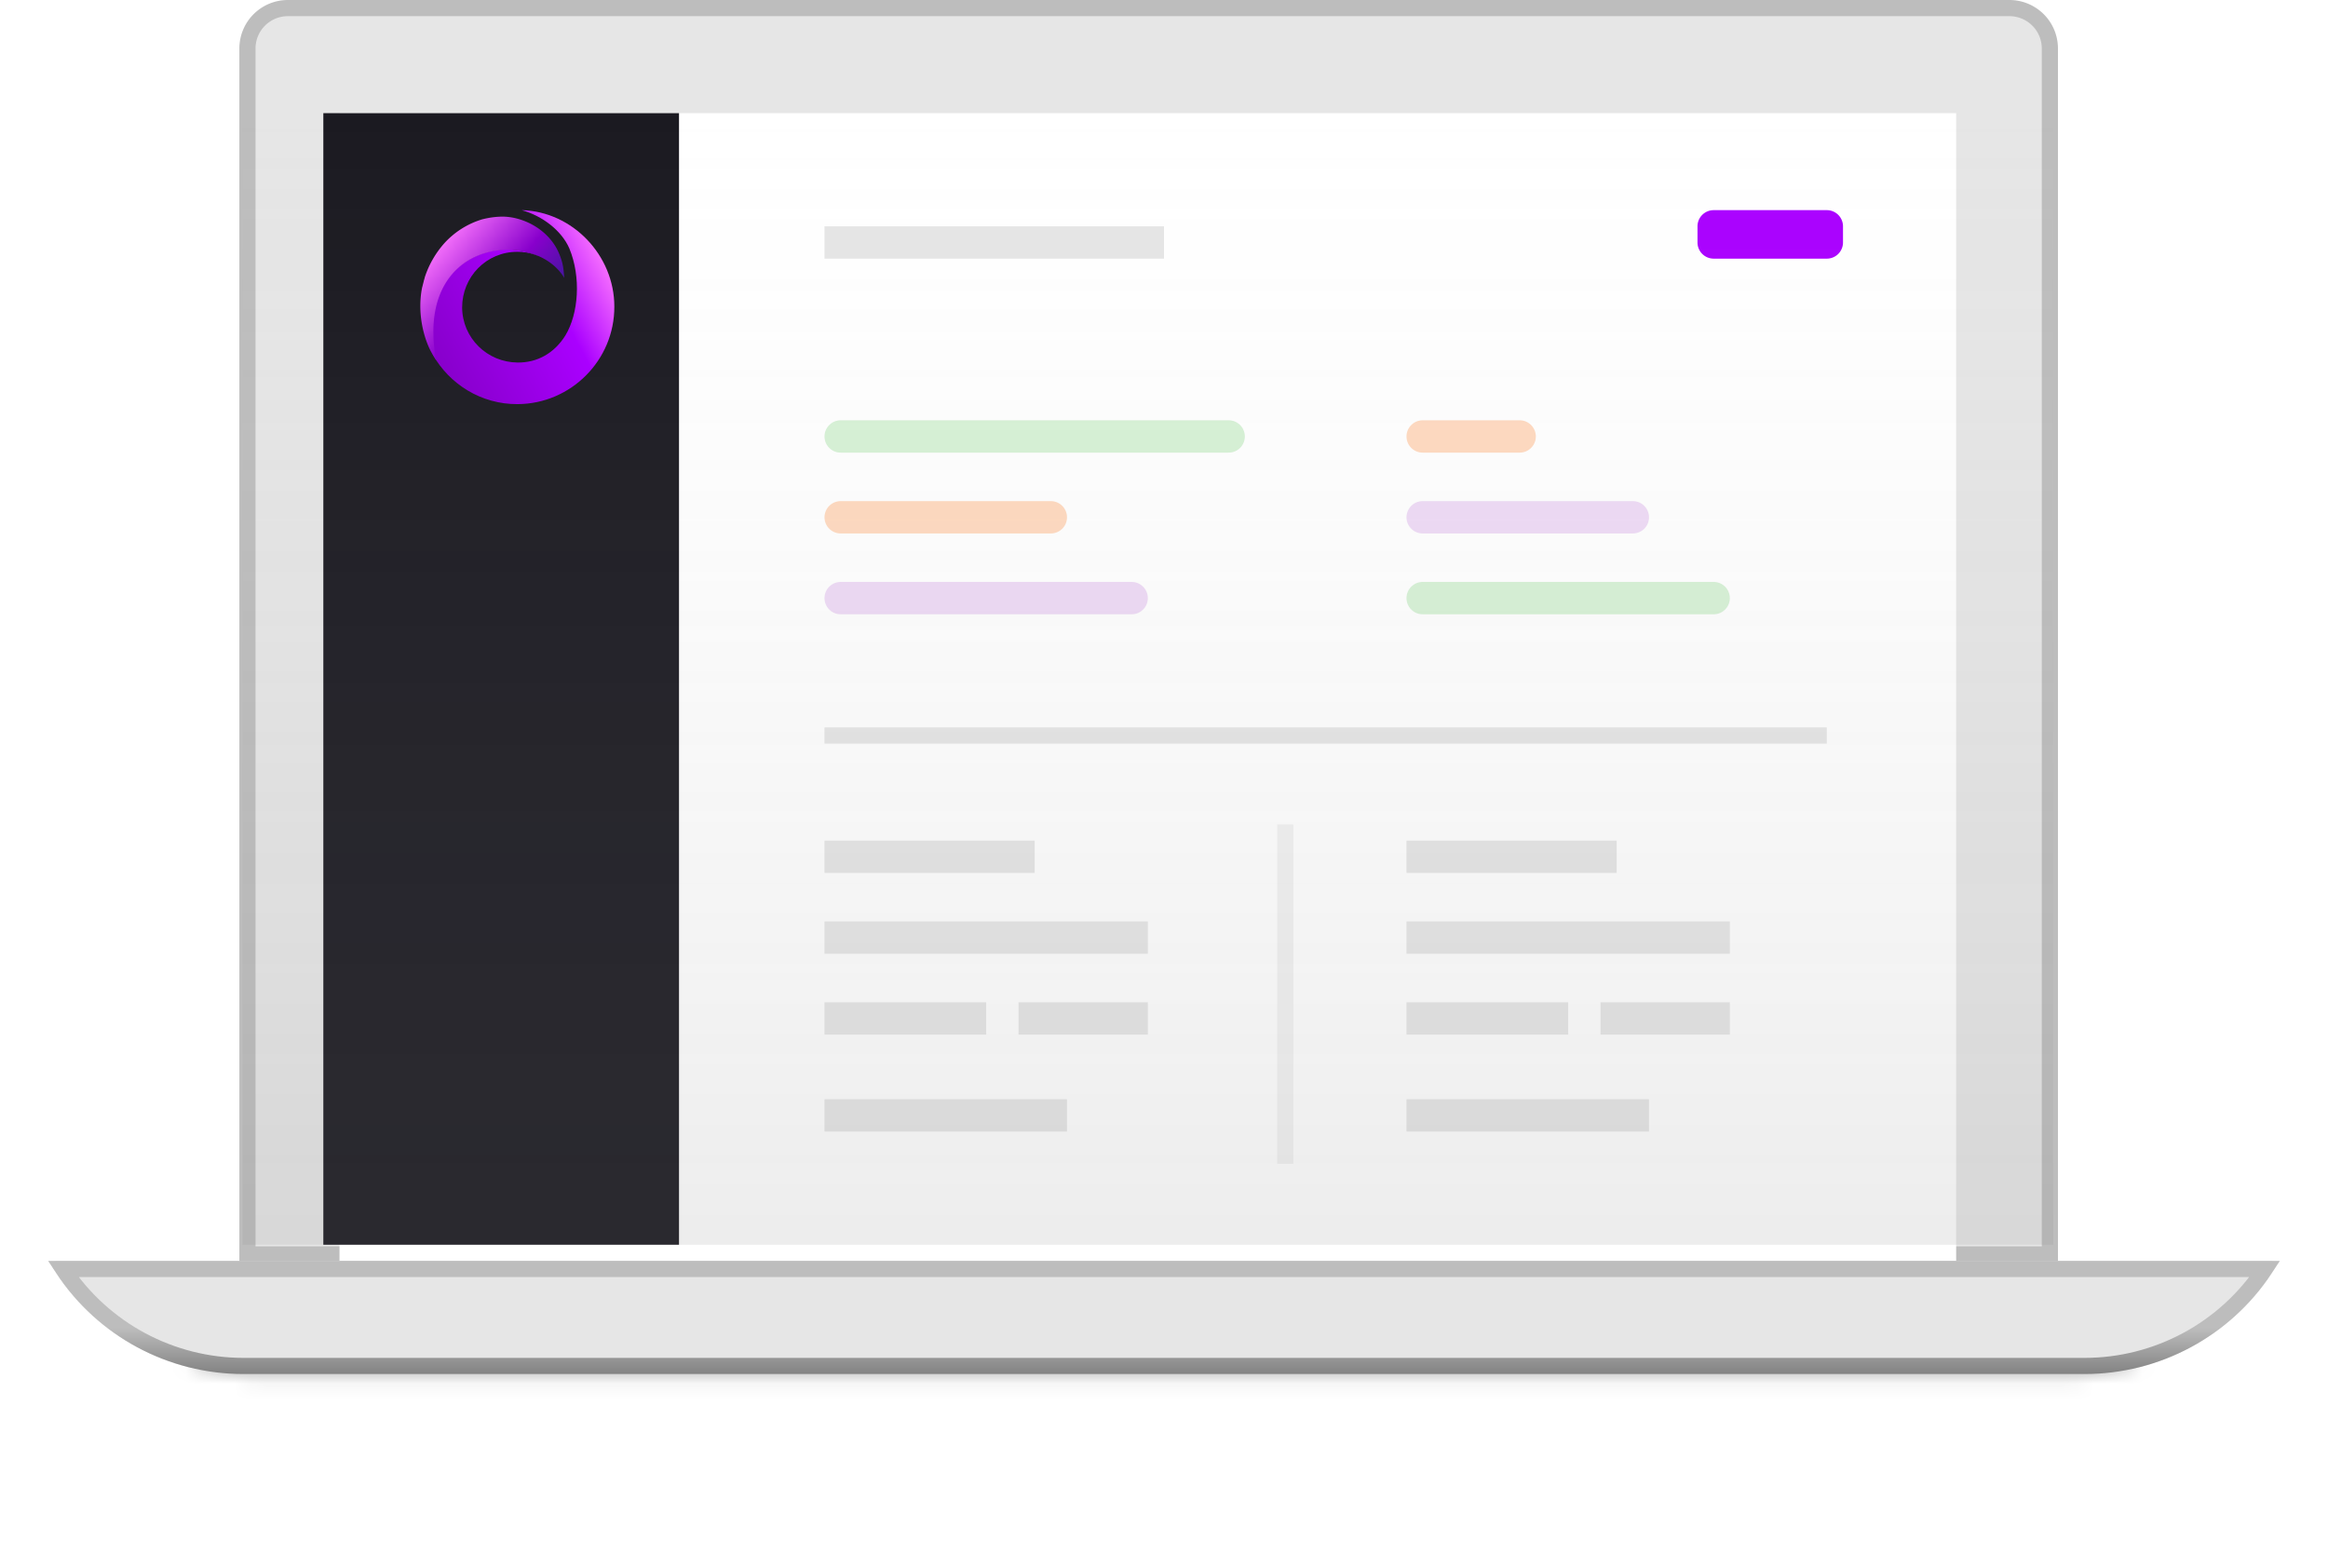 <svg width="144" height="97" fill="none" xmlns="http://www.w3.org/2000/svg"><g clip-path="url(#clip0)"><path d="M15.306 3a2.5 2.5 0 012.5-2.5h106.49a2.505 2.505 0 012.31 1.543c.125.304.19.629.19.957v74.598H15.306V3z" fill="#E6E6E6" stroke="#BDBDBD"/><path d="M21 7h100v71H21V7z" fill="#fff"/><g filter="url(#filter0_d)"><mask id="a" maskUnits="userSpaceOnUse" x="11" y="79" width="122" height="3"><path d="M12.03 80.337a13.83 13.83 0 004.692.82h110.556c1.6 0 3.188-.277 4.693-.82.316-.114.234-.583-.102-.583H12.132c-.337 0-.42.469-.102.583z" fill="#fff"/></mask><g mask="url(#a)"><path d="M12.03 80.337a13.83 13.83 0 004.692.82h110.556c1.6 0 3.188-.277 4.693-.82.316-.114.234-.583-.102-.583H12.132c-.337 0-.42.469-.102.583z" fill="#F2F2F2"/><path d="M16.722 77.61h110.556v7.095H16.722V77.61zM131.87 83.3H12.132v-7.094h119.737v7.095h.001zm-119.737 0c3.637 0 4.523-5.065 1.101-6.3l-2.407 6.674c-4.056-1.463-3.006-7.468 1.306-7.468v7.095zM130.767 77c-3.422 1.235-2.536 6.3 1.102 6.3v-7.094c4.311 0 5.361 6.005 1.305 7.468L130.767 77zm-3.489.61c1.189 0 2.37-.206 3.489-.61l2.407 6.674a17.376 17.376 0 01-5.896 1.03V77.61zM16.722 84.705a17.38 17.38 0 01-5.896-1.03L13.233 77c1.12.404 2.3.61 3.49.61v7.095h-.001z" fill="#BDBDBD"/></g></g><g filter="url(#filter1_d)"><path d="M3.287 77.461A13.876 13.876 0 0015.064 84h113.872c4.791 0 9.244-2.472 11.777-6.539a.302.302 0 00-.256-.461H3.543a.302.302 0 00-.256.461z" fill="#E6E6E6"/><path d="M140.094 77.5H3.906c2.471 3.74 6.66 6 11.158 6h113.872c4.498 0 8.687-2.26 11.158-6z" stroke="url(#paint0_linear)"/></g><g filter="url(#filter2_i)"><path d="M21 7h22v70H21V7z" fill="#1B1A21"/></g><path d="M32 25a7 7 0 100-14 7 7 0 000 14z" fill="#1B1A21"/><path d="M51 45.5h62" stroke="#E6E6E6"/><path d="M99 63h8M51 15h21-21zm0 38h13-13zm0 5h20-20zm0 5h10-10zm0 6h15-15zm12-6h8-8zm24-10h13-13zm0 5h20-20zm0 5h10-10zm0 6h15-15z" stroke="#E6E6E6" stroke-width="2"/><path opacity=".5" d="M79.5 72V51" stroke="#E6E6E6"/><g opacity=".5" stroke-width="2" stroke-linecap="round" stroke-linejoin="round"><path opacity=".5" d="M52 27h24" stroke="#5BC759"/><path opacity=".5" d="M52 32h13" stroke="#FF6900"/><path opacity=".5" d="M52 37h18" stroke="#BB6BD9"/><path opacity=".5" d="M88 27h6" stroke="#FF6900"/><path opacity=".5" d="M88 32h13" stroke="#BB6BD9"/><path opacity=".5" d="M88 37h18" stroke="#5BC759"/></g><path d="M113 13h-7a1 1 0 00-1 1v1a1 1 0 001 1h7a1 1 0 001-1v-1a1 1 0 00-1-1z" fill="#A0F"/><path style="mix-blend-mode:multiply" opacity=".3" d="M15 7h112v70H15V7z" fill="url(#paint1_linear)"/><path d="M32.272 13c1.285.358 2.457 1.259 2.942 2.36.743 1.788.572 4.048-.242 5.392-.686 1.102-1.743 1.688-2.958 1.674-1.885-.015-3.414-1.516-3.428-3.404 0-1.888 1.486-3.447 3.428-3.447.315 0 .768.043 1.282.258 0 0-.37-.22-1.32-.366-2.727-.358-5.947 1.71-5.204 6.472 1.028 1.831 3 3.076 5.242 3.061 3.3-.014 6-2.717 5.986-6.036 0-3.175-2.586-5.878-5.728-5.964z" fill="url(#paint2_linear)"/><path d="M34.514 15.531c-.457-.958-1.4-1.716-2.557-2.016a3.737 3.737 0 00-.828-.115c-.443 0-.872.058-1.314.172a5.195 5.195 0 00-2.329 1.473 5.963 5.963 0 00-1.2 2.074c0 .015-.014.029-.014.057-.014.058-.071.23-.071.272-.015.029-.015.072-.03.1-.013.058-.028.115-.042.172 0 .014 0 .029-.014.043-.372 1.845.245 3.5.617 4.116.093.153.169.282.245.4-.842-4.577 1.58-6.762 4.337-6.819 1.443-.029 2.886.558 3.586 1.73-.043-.643-.086-1-.386-1.659z" fill="url(#paint3_linear)"/></g><defs><linearGradient id="paint0_linear" x1="72" y1="84" x2="72" y2="77" gradientUnits="userSpaceOnUse"><stop stop-color="#828282"/><stop offset=".409" stop-color="#BDBDBD"/></linearGradient><linearGradient id="paint1_linear" x1="71" y1="7" x2="71" y2="77" gradientUnits="userSpaceOnUse"><stop stop-color="#D0D0D0" stop-opacity="0"/><stop offset="1" stop-color="#828282" stop-opacity=".49"/></linearGradient><linearGradient id="paint2_linear" x1="34.535" y1="9.879" x2="23.615" y2="15.765" gradientUnits="userSpaceOnUse"><stop stop-color="#FF7BFF"/><stop offset=".35" stop-color="#A0F"/><stop offset=".999" stop-color="#80C"/></linearGradient><linearGradient id="paint3_linear" x1="29.227" y1="11.651" x2="35.943" y2="17.393" gradientUnits="userSpaceOnUse"><stop offset=".035" stop-color="#FF7BFF"/><stop offset=".577" stop-color="#80C"/><stop offset="1" stop-color="#311B92"/></linearGradient><filter id="filter0_d" x=".831" y="72.844" width="142.339" height="23.403" filterUnits="userSpaceOnUse" color-interpolation-filters="sRGB"><feFlood flood-opacity="0" result="BackgroundImageFix"/><feColorMatrix in="SourceAlpha" values="0 0 0 0 0 0 0 0 0 0 0 0 0 0 0 0 0 0 127 0"/><feOffset dy="4.09"/><feGaussianBlur stdDeviation="5.5"/><feColorMatrix values="0 0 0 0 0 0 0 0 0 0 0 0 0 0 0 0 0 0 0.08 0"/><feBlend in2="BackgroundImageFix" result="effect1_dropShadow"/><feBlend in="SourceGraphic" in2="effect1_dropShadow" result="shape"/></filter><filter id="filter1_d" x="-.024" y="75" width="144.047" height="13" filterUnits="userSpaceOnUse" color-interpolation-filters="sRGB"><feFlood flood-opacity="0" result="BackgroundImageFix"/><feColorMatrix in="SourceAlpha" values="0 0 0 0 0 0 0 0 0 0 0 0 0 0 0 0 0 0 127 0"/><feOffset dy="1"/><feGaussianBlur stdDeviation="1.5"/><feColorMatrix values="0 0 0 0 0 0 0 0 0 0 0 0 0 0 0 0 0 0 0.14 0"/><feBlend in2="BackgroundImageFix" result="effect1_dropShadow"/><feBlend in="SourceGraphic" in2="effect1_dropShadow" result="shape"/></filter><filter id="filter2_i" x="20" y="7" width="23" height="70" filterUnits="userSpaceOnUse" color-interpolation-filters="sRGB"><feFlood flood-opacity="0" result="BackgroundImageFix"/><feBlend in="SourceGraphic" in2="BackgroundImageFix" result="shape"/><feColorMatrix in="SourceAlpha" values="0 0 0 0 0 0 0 0 0 0 0 0 0 0 0 0 0 0 127 0" result="hardAlpha"/><feOffset dx="-1"/><feGaussianBlur stdDeviation="2"/><feComposite in2="hardAlpha" operator="arithmetic" k2="-1" k3="1"/><feColorMatrix values="0 0 0 0 0 0 0 0 0 0 0 0 0 0 0 0 0 0 0.29 0"/><feBlend in2="shape" result="effect1_innerShadow"/></filter><clipPath id="clip0"><path fill="#fff" d="M0 0h144v97H0z"/></clipPath></defs></svg>